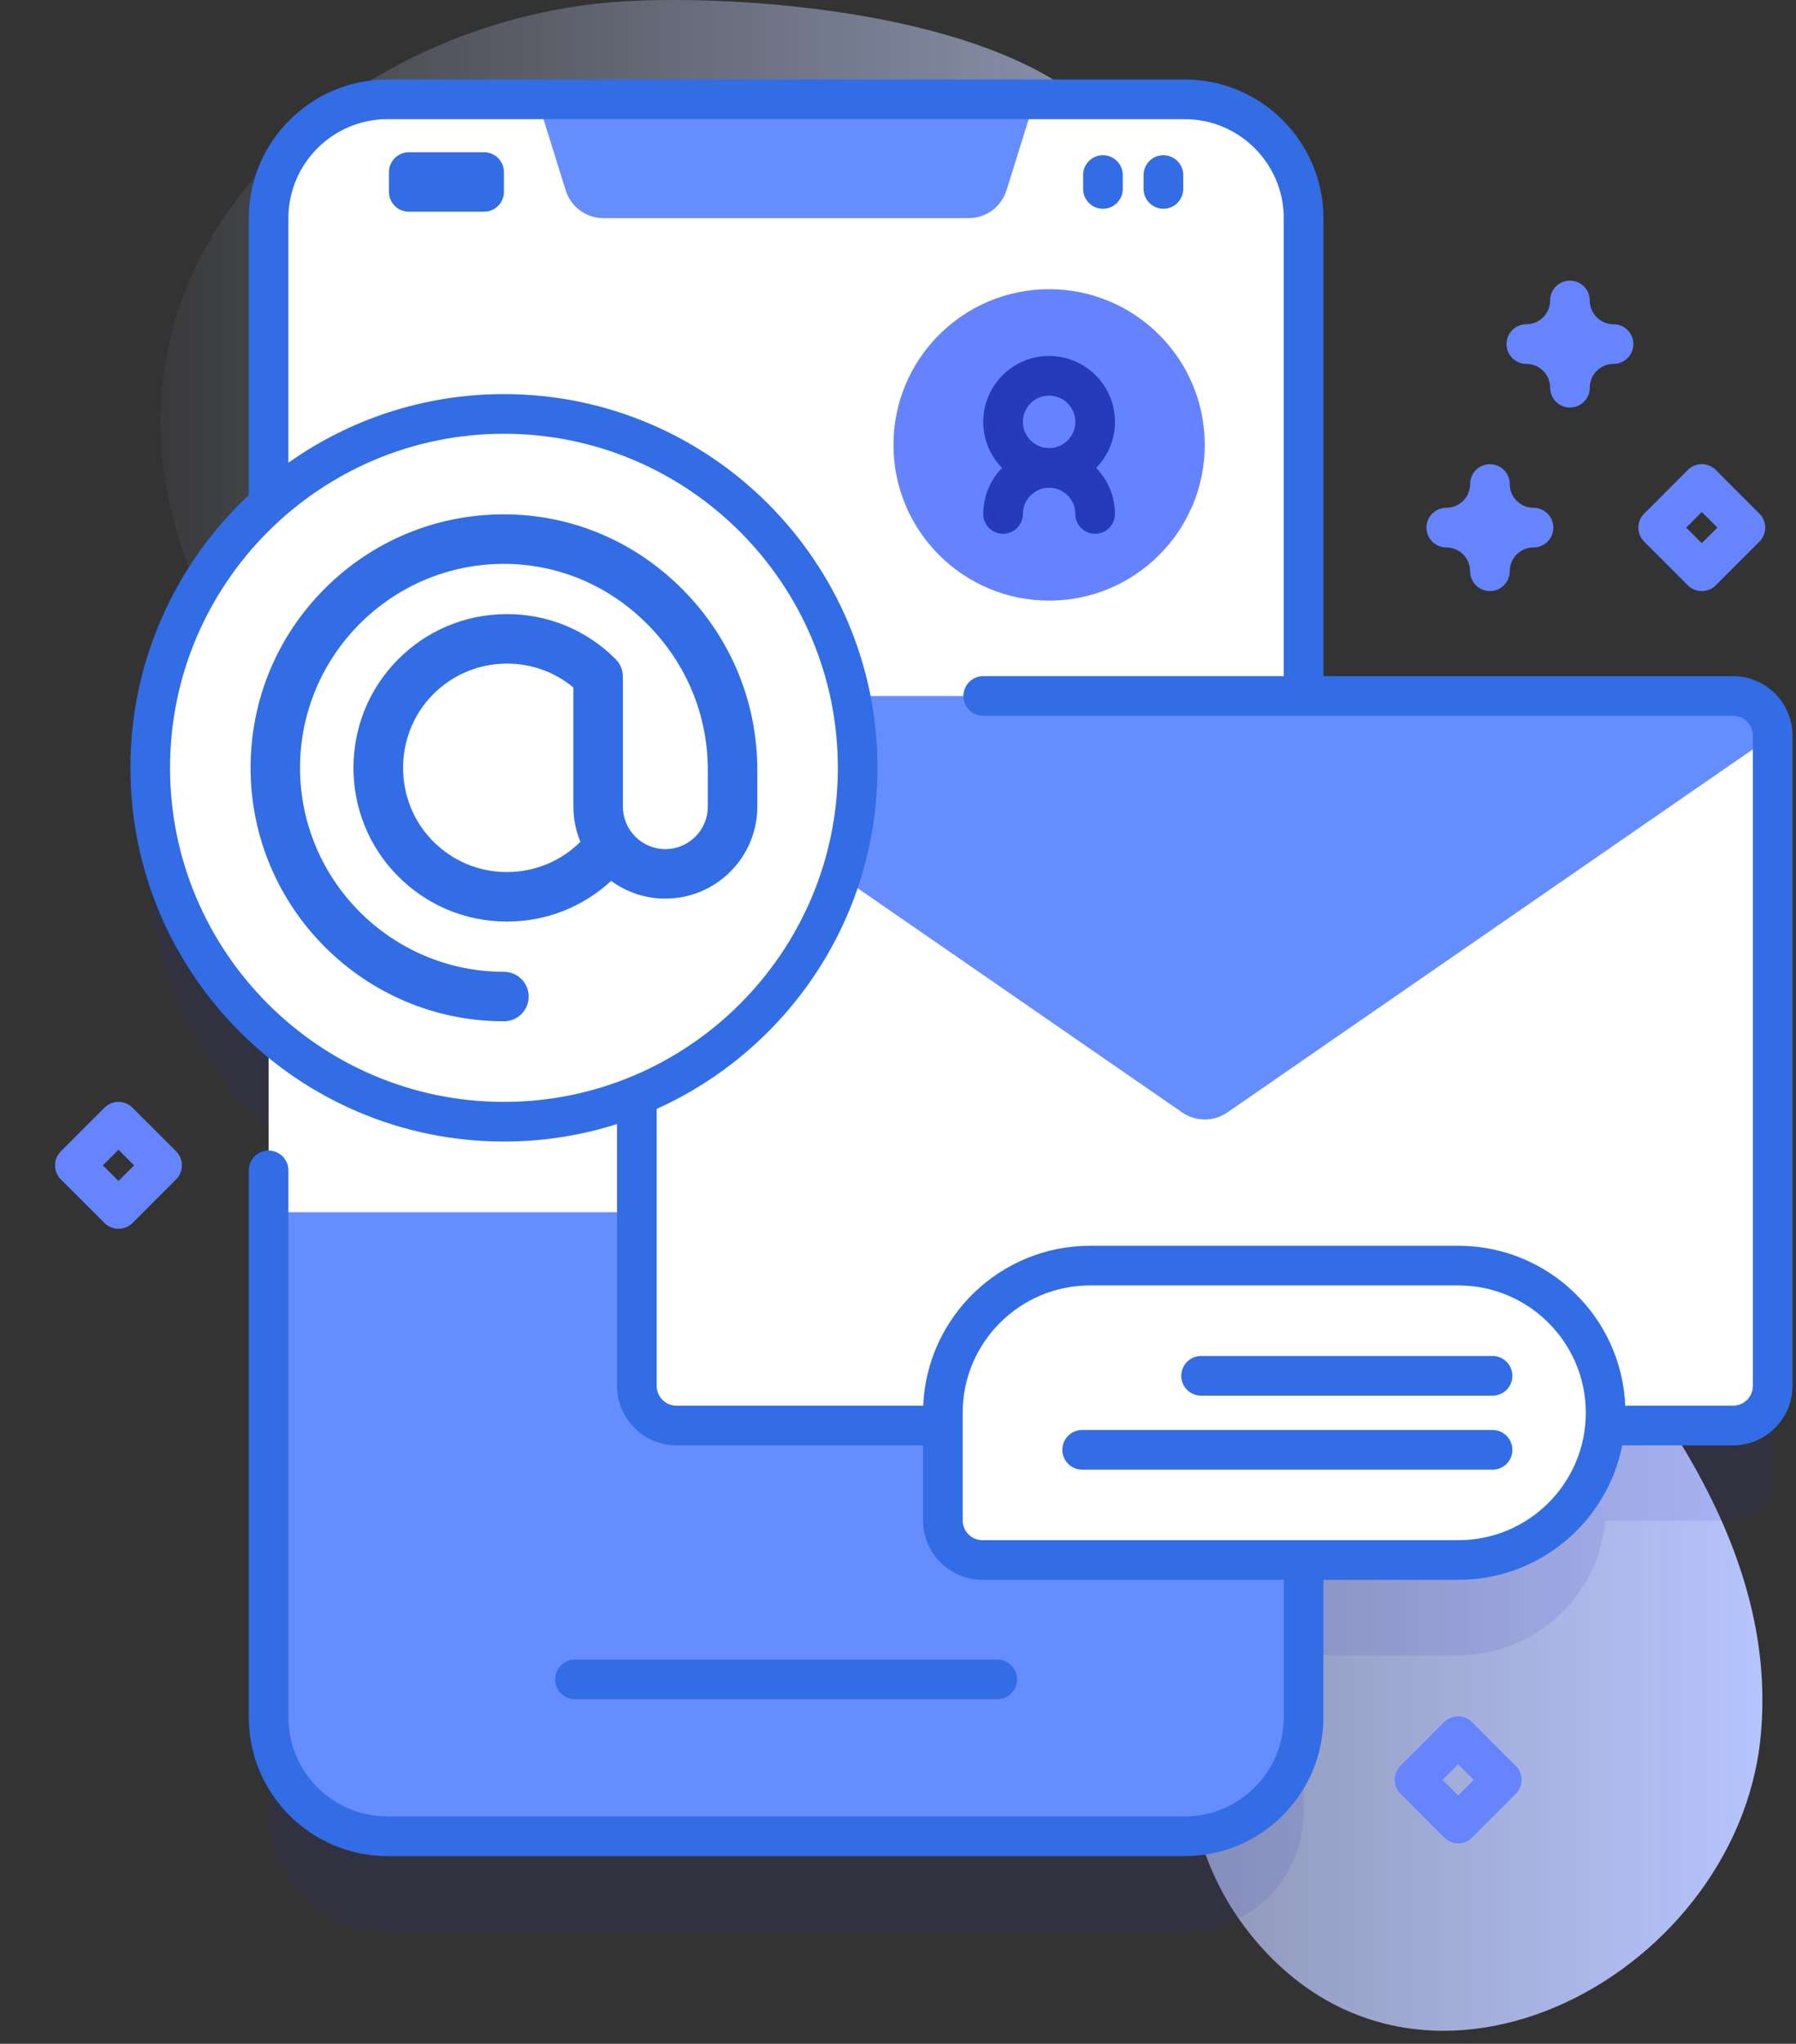 <?xml version="1.0" encoding="UTF-8"?>
<svg xmlns="http://www.w3.org/2000/svg" xmlns:xlink="http://www.w3.org/1999/xlink" width="80px" height="91px" viewBox="0 0 80 91" version="1.1">
  <rect x="0" y="0" width="80" height="91" fill="#333333" stroke="none"/>
  <title>技术工单</title>
  <defs>
    <linearGradient x1="-1.63788955e-05%" y1="50%" x2="100%" y2="50%" id="linearGradient-1">
      <stop stop-color="#D2DEFF" stop-opacity="0" offset="0%"></stop>
      <stop stop-color="#B7C5FF" offset="100%"></stop>
    </linearGradient>
  </defs>
  <g id="服务与资源" stroke="none" stroke-width="1" fill="none" fill-rule="evenodd">
    <g id="服务与资源最终稿" transform="translate(-219, -1300)" fill-rule="nonzero">
      <g id="编组-5" transform="translate(0, 850)">
        <g id="编组-4" transform="translate(218, 100)">
          <g id="技术工单" transform="translate(1, 350)">
            <g id="编组">
              <path d="M27.654,0.069 C15.635,0.852 3.951,10.864 7.947,23.923 C11.173,34.464 22.905,39.416 31.73,44.351 C40.194,49.085 49.143,54.988 51.516,65.047 C53.149,71.97 51.148,80.044 55.403,85.743 C62.879,95.755 77.315,88.15 78.417,77.397 C79.331,68.471 72.852,60.673 66.791,54.057 C60.916,47.643 54.348,41.452 49.133,34.482 C44.304,28.027 41.779,20.003 48.183,13.61 C49.621,12.173 51.335,10.695 50.809,8.358 C49.084,0.695 33.535,-0.314 27.654,0.069 Z" id="路径" fill="url(#linearGradient-1)"></path>
              <g transform="translate(0, 4.415)">
                <path d="M77.195,30.812 L58.067,30.812 L58.067,9.544 C58.067,6.618 55.695,4.246 52.769,4.246 L17.262,4.246 C14.336,4.246 11.964,6.618 11.964,9.544 L11.964,22.249 C8.728,25.134 6.691,29.334 6.691,34.011 C6.691,38.687 8.729,42.887 11.964,45.772 L11.964,76.285 C11.964,79.211 14.336,81.583 17.262,81.583 L52.769,81.583 C55.695,81.583 58.067,79.211 58.067,76.285 L58.067,69.282 L64.965,69.282 C68.394,69.282 71.207,66.649 71.494,63.294 L77.195,63.294 C78.171,63.294 78.961,62.503 78.961,61.528 L78.961,32.578 C78.961,31.604 78.171,30.812 77.195,30.812 Z" id="路径" fill="#2626BC" opacity="0.1"></path>
                <g>
                  <g transform="translate(11.832, 0)" id="路径">
                    <path d="M46.235,5.306 L46.235,72.047 C46.235,74.973 43.863,77.345 40.937,77.345 L5.43,77.345 C2.503,77.345 0.132,74.973 0.132,72.047 L0.132,5.306 C0.132,2.38 2.503,0.008 5.43,0.008 L40.937,0.008 C43.863,0.008 46.235,2.38 46.235,5.306 Z" fill="#FFFFFF"></path>
                    <path d="M46.235,49.558 L46.235,72.047 C46.235,74.973 43.863,77.345 40.937,77.345 L5.43,77.345 C2.503,77.345 0.132,74.973 0.132,72.047 L0.132,49.558 L46.235,49.558 Z" fill="#658DFE"></path>
                    <path d="M33.001,4.058 L34.265,0.007 L12.101,0.007 L13.365,4.058 C13.595,4.796 14.278,5.298 15.051,5.298 L31.315,5.298 C32.088,5.298 32.771,4.796 33.001,4.058 Z" fill="#658DFE"></path>
                    <path d="M32.589,71.243 L13.777,71.243 C13.29,71.243 12.894,70.847 12.894,70.36 C12.894,69.872 13.29,69.477 13.777,69.477 L32.589,69.477 C33.077,69.477 33.472,69.872 33.472,70.36 C33.472,70.847 33.077,71.243 32.589,71.243 Z" fill="#326DE6"></path>
                    <g transform="translate(5.475, 2.296)" fill="#326DE6">
                      <path d="M4.257,2.715 L0.902,2.715 C0.414,2.715 0.019,2.319 0.019,1.832 L0.019,0.952 C0.019,0.464 0.414,0.069 0.902,0.069 L4.257,0.069 C4.745,0.069 5.14,0.464 5.14,0.952 L5.14,1.832 C5.14,2.319 4.745,2.715 4.257,2.715 L4.257,2.715 Z"></path>
                      <g transform="translate(30.905, 0.177)">
                        <path d="M0.917,2.407 C0.429,2.407 0.034,2.012 0.034,1.524 L0.034,0.906 C0.034,0.419 0.429,0.023 0.917,0.023 C1.404,0.023 1.8,0.419 1.8,0.906 L1.8,1.524 C1.8,2.012 1.404,2.407 0.917,2.407 Z"></path>
                        <path d="M3.61,2.407 C3.122,2.407 2.727,2.012 2.727,1.524 L2.727,0.906 C2.727,0.419 3.122,0.023 3.61,0.023 C4.097,0.023 4.493,0.419 4.493,0.906 L4.493,1.524 C4.493,2.012 4.097,2.407 3.61,2.407 Z"></path>
                      </g>
                    </g>
                  </g>
                  <g transform="translate(28.256, 26.49)" id="路径">
                    <path d="M50.705,1.85 L50.705,30.8 C50.705,31.775 49.915,32.566 48.939,32.566 L1.878,32.566 C0.902,32.566 0.112,31.775 0.112,30.8 L0.112,1.85 C0.112,0.875 0.902,0.084 1.878,0.084 L48.939,0.084 C49.915,0.084 50.705,0.875 50.705,1.85 Z" fill="#FFFFFF"></path>
                    <path d="M50.704,1.849 L26.411,18.628 C25.807,19.045 25.009,19.045 24.405,18.628 L12.052,10.096 L0.112,1.849 C0.112,0.874 0.901,0.083 1.878,0.083 L48.938,0.083 C49.426,0.083 49.867,0.281 50.187,0.601 C50.506,0.92 50.704,1.362 50.704,1.849 Z" fill="#658DFE"></path>
                  </g>
                  <g transform="translate(0, 7.417)">
                    <circle id="椭圆形" fill="#FFFFFF" transform="translate(22.441, 22.354) rotate(-45) translate(-22.441, -22.354) " cx="22.441" cy="22.354" r="15.754"></circle>
                    <path d="M22.447,33.641 C16.224,33.641 11.162,28.578 11.162,22.355 C11.162,19.344 12.333,16.512 14.46,14.382 C16.587,12.251 19.417,11.075 22.427,11.069 L22.447,11.069 C25.42,11.069 28.233,12.243 30.369,14.376 C32.538,16.541 33.733,19.406 33.733,22.442 L33.733,24.084 C33.733,26.342 31.896,28.179 29.637,28.179 C28.735,28.179 27.899,27.886 27.222,27.389 C25.954,28.56 24.319,29.2 22.584,29.2 C22.568,29.2 22.552,29.2 22.535,29.2 C20.689,29.187 18.963,28.451 17.675,27.126 C16.43,25.847 15.745,24.152 15.745,22.355 C15.745,20.558 16.43,18.864 17.675,17.584 C18.963,16.26 20.689,15.524 22.535,15.511 C24.383,15.497 26.117,16.21 27.423,17.515 C27.629,17.722 27.746,18.002 27.746,18.295 L27.746,24.084 C27.746,25.127 28.594,25.975 29.637,25.975 C30.68,25.975 31.528,25.127 31.528,24.084 L31.528,22.442 C31.528,19.995 30.564,17.684 28.812,15.936 C27.092,14.219 24.832,13.274 22.446,13.274 C22.441,13.274 22.436,13.274 22.43,13.274 C17.432,13.283 13.365,17.356 13.365,22.355 C13.365,27.363 17.439,31.437 22.447,31.437 C23.056,31.437 23.549,31.93 23.549,32.539 C23.549,33.147 23.056,33.641 22.447,33.641 L22.447,33.641 Z M22.584,17.714 C22.573,17.714 22.562,17.714 22.551,17.715 C21.299,17.723 20.129,18.223 19.255,19.121 C17.521,20.904 17.521,23.806 19.255,25.589 C20.129,26.488 21.299,26.987 22.551,26.996 C23.796,27.003 24.969,26.526 25.853,25.649 C25.653,25.166 25.542,24.638 25.542,24.084 L25.542,18.779 C24.711,18.089 23.677,17.714 22.584,17.714 L22.584,17.714 Z" id="形状" fill="#326DE6"></path>
                  </g>
                  <g transform="translate(41.854, 51.921)" id="路径">
                    <path d="M1.909,13.124 L23.111,13.124 C26.731,13.124 29.665,10.189 29.665,6.57 C29.665,2.95 26.731,0.015 23.111,0.015 L6.697,0.015 C3.077,0.015 0.143,2.95 0.143,6.57 L0.143,11.358 C0.143,12.333 0.933,13.124 1.909,13.124 L1.909,13.124 Z" fill="#FFFFFF"></path>
                    <g transform="translate(5.298, 3.885)" fill="#326DE6">
                      <path d="M6.348,1.92 L19.332,1.92 C19.82,1.92 20.215,1.524 20.215,1.037 C20.215,0.549 19.82,0.154 19.332,0.154 L6.348,0.154 C5.861,0.154 5.465,0.549 5.465,1.037 C5.465,1.525 5.861,1.92 6.348,1.92 Z"></path>
                      <path d="M1.05,5.215 L19.332,5.215 C19.82,5.215 20.215,4.819 20.215,4.332 C20.215,3.844 19.82,3.449 19.332,3.449 L1.05,3.449 C0.563,3.449 0.167,3.844 0.167,4.332 C0.167,4.819 0.563,5.215 1.05,5.215 Z"></path>
                    </g>
                  </g>
                  <g transform="translate(39.735, 8.3)">
                    <circle id="椭圆形" fill="#6583FE" cx="6.996" cy="7.094" r="6.933"></circle>
                    <path d="M9.93,6.068 C9.93,4.45 8.614,3.134 6.996,3.134 C5.378,3.134 4.062,4.451 4.062,6.068 C4.062,6.866 4.383,7.59 4.902,8.119 C4.383,8.648 4.062,9.372 4.062,10.17 C4.062,10.657 4.458,11.053 4.945,11.053 C5.433,11.053 5.828,10.657 5.828,10.17 C5.828,9.526 6.352,9.002 6.996,9.002 C7.64,9.002 8.164,9.526 8.164,10.17 C8.164,10.657 8.559,11.053 9.047,11.053 C9.534,11.053 9.93,10.657 9.93,10.17 C9.93,9.372 9.609,8.648 9.09,8.119 C9.609,7.59 9.93,6.866 9.93,6.068 L9.93,6.068 Z M6.996,4.9 C7.64,4.9 8.164,5.424 8.164,6.068 C8.164,6.712 7.64,7.236 6.996,7.236 C6.352,7.236 5.828,6.712 5.828,6.068 C5.828,5.424 6.352,4.9 6.996,4.9 Z" id="形状" fill="#263ABC"></path>
                  </g>
                </g>
                <g transform="translate(2.296, 7.947)" fill="#6584FE">
                  <path d="M64.07,13.956 C63.582,13.956 63.187,13.561 63.187,13.073 C63.187,12.488 62.712,12.013 62.127,12.013 C61.639,12.013 61.244,11.618 61.244,11.13 C61.244,10.642 61.639,10.247 62.127,10.247 C62.712,10.247 63.187,9.772 63.187,9.188 C63.187,8.7 63.582,8.305 64.07,8.305 C64.558,8.305 64.953,8.7 64.953,9.188 C64.953,9.772 65.428,10.247 66.012,10.247 C66.5,10.247 66.895,10.642 66.895,11.13 C66.895,11.618 66.5,12.013 66.012,12.013 C65.428,12.013 64.953,12.488 64.953,13.073 C64.953,13.561 64.558,13.956 64.07,13.956 Z" id="路径"></path>
                  <path d="M67.635,5.783 C67.147,5.783 66.752,5.388 66.752,4.9 C66.752,4.316 66.276,3.841 65.692,3.841 C65.204,3.841 64.809,3.445 64.809,2.958 C64.809,2.47 65.204,2.075 65.692,2.075 C66.276,2.075 66.752,1.599 66.752,1.015 C66.752,0.527 67.147,0.132 67.635,0.132 C68.122,0.132 68.518,0.527 68.518,1.015 C68.518,1.599 68.993,2.075 69.577,2.075 C70.065,2.075 70.46,2.47 70.46,2.958 C70.46,3.445 70.065,3.841 69.577,3.841 C68.993,3.841 68.518,4.316 68.518,4.9 C68.518,5.388 68.122,5.783 67.635,5.783 Z" id="路径"></path>
                  <path d="M62.656,69.712 C62.43,69.712 62.204,69.625 62.031,69.453 L60.089,67.51 C59.744,67.166 59.744,66.606 60.089,66.262 L62.031,64.319 C62.376,63.974 62.935,63.974 63.28,64.319 L65.223,66.262 C65.568,66.606 65.568,67.166 65.223,67.51 L63.28,69.453 C63.108,69.625 62.882,69.712 62.656,69.712 L62.656,69.712 Z M61.962,66.886 L62.656,67.58 L63.35,66.886 L62.656,66.192 L61.962,66.886 Z" id="形状"></path>
                  <path d="M73.507,13.956 C73.282,13.956 73.055,13.87 72.883,13.697 L70.941,11.755 C70.596,11.41 70.596,10.851 70.941,10.506 L72.883,8.563 C73.228,8.218 73.787,8.218 74.132,8.563 L76.074,10.506 C76.419,10.851 76.419,11.41 76.074,11.755 L74.132,13.697 C73.959,13.87 73.733,13.956 73.507,13.956 L73.507,13.956 Z M72.814,11.13 L73.507,11.824 L74.201,11.13 L73.507,10.436 L72.814,11.13 Z" id="形状"></path>
                  <path d="M2.982,42.35 C2.756,42.35 2.53,42.264 2.357,42.092 L0.415,40.149 C0.07,39.804 0.07,39.245 0.415,38.9 L2.357,36.958 C2.702,36.613 3.261,36.613 3.606,36.958 L5.549,38.9 C5.894,39.245 5.894,39.804 5.549,40.149 L3.606,42.092 C3.434,42.264 3.208,42.35 2.982,42.35 L2.982,42.35 Z M2.288,39.525 L2.982,40.219 L3.676,39.525 L2.982,38.831 L2.288,39.525 Z" id="形状"></path>
                </g>
              </g>
            </g>
            <path d="M77.195,30.105 L58.95,30.105 L58.95,9.72 C58.95,6.312 56.177,3.539 52.769,3.539 L17.262,3.539 C13.853,3.539 11.081,6.312 11.081,9.72 L11.081,22.047 C7.838,25.085 5.808,29.403 5.808,34.187 C5.808,43.362 13.272,50.827 22.448,50.827 C24.203,50.827 25.895,50.553 27.485,50.047 L27.485,61.705 C27.485,63.165 28.673,64.354 30.134,64.354 L41.114,64.354 L41.114,67.693 C41.114,69.154 42.303,70.342 43.763,70.342 L57.184,70.342 L57.184,76.461 C57.184,78.896 55.204,80.876 52.769,80.876 L17.262,80.876 C14.827,80.876 12.847,78.896 12.847,76.461 L12.847,52.111 C12.847,51.623 12.451,51.228 11.964,51.228 C11.476,51.228 11.081,51.623 11.081,52.111 L11.081,76.461 C11.081,79.869 13.853,82.642 17.262,82.642 L52.769,82.642 C56.177,82.642 58.95,79.869 58.95,76.461 L58.95,70.342 L64.966,70.342 C68.571,70.342 71.584,67.763 72.26,64.354 L77.195,64.354 C78.656,64.354 79.844,63.165 79.844,61.705 L79.844,32.754 C79.844,31.293 78.656,30.105 77.195,30.105 Z M7.574,34.187 C7.574,25.986 14.246,19.313 22.447,19.313 C30.649,19.313 37.321,25.986 37.321,34.187 C37.321,42.389 30.649,49.061 22.447,49.061 C14.246,49.061 7.574,42.389 7.574,34.187 L7.574,34.187 Z M64.966,68.576 L43.763,68.576 C43.276,68.576 42.88,68.18 42.88,67.693 L42.88,62.905 C42.88,59.778 45.424,57.234 48.551,57.234 L64.965,57.234 C68.093,57.234 70.637,59.778 70.637,62.905 C70.637,66.032 68.093,68.576 64.966,68.576 L64.966,68.576 Z M78.078,61.704 C78.078,62.191 77.682,62.587 77.195,62.587 L72.395,62.587 C72.228,58.633 68.96,55.468 64.966,55.468 L48.551,55.468 C44.557,55.468 41.289,58.633 41.122,62.587 L30.133,62.587 C29.646,62.587 29.25,62.191 29.25,61.704 L29.25,49.372 C35.043,46.766 39.087,40.94 39.087,34.187 C39.087,25.012 31.622,17.547 22.447,17.547 C18.874,17.547 15.561,18.68 12.846,20.604 L12.846,9.72 C12.846,7.285 14.827,5.305 17.261,5.305 L52.769,5.305 C55.204,5.305 57.184,7.285 57.184,9.72 L57.184,30.105 L43.797,30.105 C43.309,30.105 42.914,30.5 42.914,30.988 C42.914,31.476 43.309,31.871 43.797,31.871 L77.195,31.871 C77.681,31.871 78.078,32.267 78.078,32.754 L78.078,61.704 L78.078,61.704 Z" id="形状" fill="#326DE6"></path>
          </g>
        </g>
      </g>
    </g>
  </g>
</svg>
